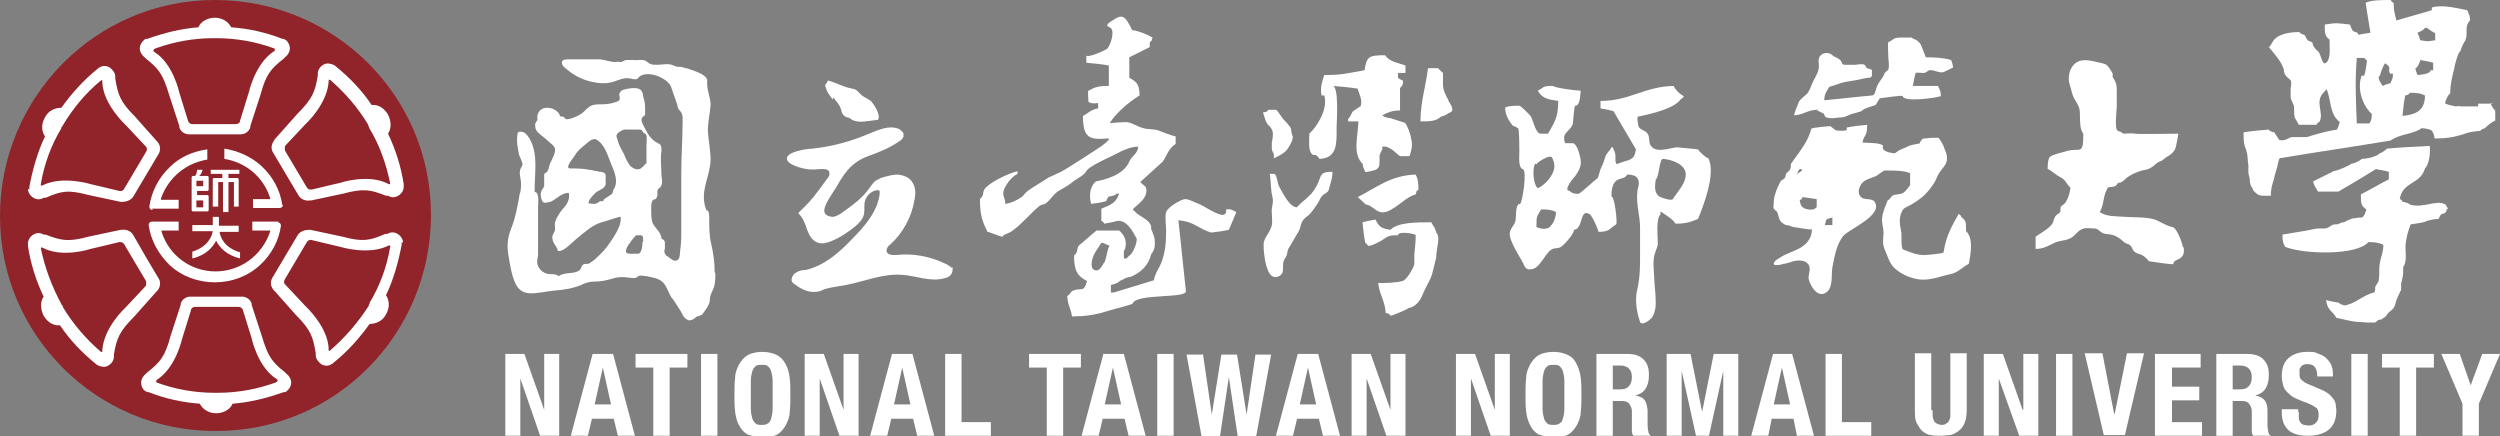 <?xml version="1.0" encoding="UTF-8"?>
<svg xmlns="http://www.w3.org/2000/svg" version="1.1" viewBox="0 0 366.6 64">
  <rect x="0" y="0" width="366.6" height="64" fill="#808080" stroke="none"/>
  <defs>
    <style>
      .cls-1, .cls-2 {
        fill: #fff;
      }

      .cls-2 {
        fill-rule: evenodd;
      }

      .cls-3 {
        fill: none;
      }

      .cls-4 {
        fill: #90242a;
      }
    </style>
  </defs>
  <!-- Generator: Adobe Illustrator 28.7.1, SVG Export Plug-In . SVG Version: 1.2.0 Build 142)  -->
  <g>
    <g id="_圖層_2">
      <path class="cls-2" d="M104.8,39.9c0-1.4-.2-2.8-.5-4.1-.3-1.2-.3-2.5-.3-3.8,0-.3,0-.9-.2-1.1-.2-.1-.2,0-.3-.3-.9-2.6.6-4.6.7-7.1,0-1.4-.3-2.8-.4-4.3,0-1.3.3-2.5.4-3.8,0-1.1-.5-2-.5-3.1,0-.2,0-.4,0-.6-.2-.9-2.3-1.4-3-1.7-.1,0-.3,0-.4-.1-.2,0-.3-.1-.5-.1-.1,0-.3,0-.4,0-.3,0-.6-.2-.9-.3-.7-.2-1.4,0-2.1,0-.8,0-1,0-1.6-.5-.5-.4-1.3-.1-1.9-.2-.3,0-.7,0-1,0-.3,0-.5.2-.8.3-.3,0-.5-.1-.8,0-.8,0-1.5-.3-2.3-.4-1.6,0-3.1,0-4.7,0-.3,0-.8,0-.9.4,0,.3.1.6.4.8,1.1,1,2.5,1.8,4,2.1.9.2,1.8.3,2.7.1,1-.2,1.9-.8,2.8-.6.3,0,.7.2,1,.1.2,0,.3-.2.5-.4,1.3-.9,4,.2,4.6,1.5.1.3.2.6.3.9.2.6.4,1.1.6,1.7,0,.1,0,.2.1.4,0,.1,0,.2.2.4,0,.1.2.2.3.4.2.3.2.7.2,1.1,0,2.6-.2,5.2-.2,7.8,0,1,0,2,0,3,0,2,0,4.1,0,6.1,0,.9-.1,1.8-.2,2.7,0,.5-.2,1.2-.9,1-.3-.1-.6-.4-.9-.6-.2-.1-.3-.2-.4-.4-.1-.2-.1-.5,0-.8,0-.3,0-.5,0-.8,0-.3-.2-.5-.5-.6,0-.9-1-1.6-1.3-2.3-.2-.5-.2-1.2-.2-1.7,0-.4-.1-1.4.3-1.7.1-.1.3,0,.4-.2.1-.1.2-.3.2-.5,0-.2,0-.4,0-.6,0-.2.2-.4.4-.5.4-.5.3-1.1.2-1.7,0-1.2-.2-2.5,0-3.7,0-.5,0-.9-.5-1.1-.5-.2-.9-.6-1.3-1.1-.3-.4-.5-.9-.8-1.4-.2-.4-.5-.9-.2-1.3.2-.2.4-.2.4-.5,0-.3,0-.6,0-.9,0-.6-.1-1.1-.3-1.7,0-.4-.2-1-.7-1.1-.6-.2-1.7,0-2.3.2-.2.1-.4.3-.5.6,0,.3.2.6,0,.9,0,.1-.2.1-.3.2-.8.3-1.5.4-2.4.4-.6,0-1.1,0-1.6.3s-.8.8-1.3,1.1c-.4.3-1,.5-1.5.7-.3,0-.6.2-.8,0-.1-.1-.2-.2-.3-.3-.1,0-.2,0-.3,0-.2,0-.2-.2-.3-.4-.7-1.1-2.9-1.4-3.2.3,0,.2,0,.4,0,.6-.2.4-.4.4-.3,1,0,.4.3.8.6,1,.4.4.9.7,1.3,1.1s1,.7,1,1.3-.4,1.2-.7,1.9c-.2.4-.2,1.1-.6,1.4,0,0-.2.1-.3.2,0,.1,0,.2,0,.4,0,.4,0,.9,0,1.3,0,.3-.3.5-.4.8-.2.4-.1,1.2.2,1.6.3.3.8,0,1.1,0,.8-.3,1.7-1.4,2.7-1.3.2.6-.1,1.4-.5,1.9-.4.5-.8.9-1.1,1.5-.2.3-.3.6-.4.9-.1.3,0,.7,0,1,0,.3-.2.5-.3.8-.2.3-.1.6,0,1,.2.5.6.8.7,1.4.9.2,2.3-1.5,3-2,1.1-.9,2.1-1.8,3.4-2.2.2,0,2.7-.9,2.8-.8.2,1-.6,2.3-1.1,3.1-.6.9-1.2,1.8-2,2.5-.4.4-.8.8-1.3,1.1-.2.2-.4.2-.7.2-.2,0-.3,0-.5.2-.2.3-.2.7-.7.9-.9.4-1.9.1-2.8.7-.3-.3-.8-.3-1.2-.3-.8,0-1.5-.5-1.8-1.2s0-1.1,0-1.7c0-1.4,0-2.7,0-4.1,0-1,0-1.9,0-2.8,0-.5.2-1.9-.3-2.2,0,0-.1,0-.2-.1,0,0,0-.2,0-.3,0-2.4.5-5-.6-7.2-.2-.4-.6-1-1-1.2-.3-.1-.9-.2-.9.2-.2,1,0,2,.2,3,.1.5.6,1.2.5,1.6,0,.1-.1.3-.2.4-.4.7,0,1.5,0,2.3,0,.5,0,1.1-.2,1.6-.3,1.7-.6,3.4-1.2,4.9-.6,1.5-.7,2.7-.4,4.3.2,1.2.4,2.5.9,3.7.4.9,1,1.5,2,1.6,1.3.1,2.6-.3,3.9-.4,1.3-.1,2.6-.3,3.8-.8.6-.3,1.2-.5,1.9-.5,1.1,0,1.9-.2,2.9-.5.7-.2,1.4-.2,2.1-.1.4,0,.9.2,1.2,0,.1,0,.2-.1.3-.2.4-.2.8,0,1.2,0,.9.2,1.8.3,2.4.9.6.6.8,1.5,1.2,2.1,0,.1.2.3.3.4.4.6.7,1.1,1.1,1.7.2.3.3.7.6,1,.3.3.7.5,1,.3.3,0,.5-.3.8-.5.2,0,.4-.1.6-.2.2,0,.3-.3.4-.4.2-.2.3-.5.5-.7.2-.4.4-.7.4-1.2,0-.7.4-1.2.6-1.8.2-.7.2-1.3.2-2h0ZM89.9,28.1c-.2.3,0,.3-.4.5-.4.3-.7.4-1,.7,0,0,0,.2-.1.2-.1,0-.3,0-.4,0-.1,0-.2.2-.3.2-.4.3-.9.2-1.4.1,0-.5.6-1.1,1-1.5.4-.4,1.1-.5,1.4-1,.2-.3.1-.6.1-1,0-.6.2-.9-.6-1.1-.2,0-.4,0-.6-.1-.4,0-.8-.2-1.2-.2-.9-.2-1.9-.2-2.8-.2s.6-1.7.7-1.9c.3-.6.9-1.1,1.4-1.5.4-.3.9-.9,1.5-.9.1,0,.2,0,.3.1,1.2.7,1.6,2.3,2.1,3.5.5,1.2,1.2,2.7.3,3.9h0ZM94.2,35.5c0,.5,0,1-.3,1.5-.2.3-.5.2-.8.2-.3,0-1.1.1-1.3-.2,0,0,0,0,0,0-.1-.4.3-1.1.6-1.4,0-.1.8-1.1.9-1.1h.7c.4,0,.3.8.3,1h0ZM94.7,23.9c0,.2-.3.4-.5.6-.5.6-1.3.3-1.8-.2-.4-.5-.7-1.2-.9-1.7-.3-.6-.7-1.2-.9-1.9,0-.2-.2-.5-.2-.8,0-.4.8-.8,1.1-.9.2,0,.5,0,.8,0h1.3c.3,0,.5,0,.6.2,0,.1.1.2.2.3.2.1.3.1.4.4.1.4,0,.9,0,1.3s0,1.4,0,1.5c0,0,0,1.1,0,1.4h0Z"/>
      <path class="cls-2" d="M122.2,14.3c.3.4.6.7.9,1.2.4.7.2,1.4,1.1,1.7.3,0,.5.2.8.4,1,.5,2.4.1,3.5,0,0,0,.1,0,.2,0,0,0,0,0,0,0,.6-.6-.6-2.4-1-2.8-.4-.3-.9-.5-1.3-.8-.5-.4-.7-.9-1.4-1-1.3-.2-2.4-.9-3.6-1.2,0,.2-.3.5-.4.7,0,.2.2.5.2.7.2.5.6.9.9,1.4h0Z"/>
      <path class="cls-2" d="M139.8,39.5c-.3-.3-.7-.6-1.1-.8-2.3-1.1-4.8-1.6-7.3-1.3-.6,0-1.3,0-1.4-.6,0-.4.2-.7.5-.9,1.9-1.7,3.2-4.1,3.6-6.6.2-.9.2-1.9-.4-2.7-.4-.6-1.2-.9-2-1-.8,0-1.5.2-2.2.4-.4.1-.7.3-1.1.5-.4.3-.7.8-1,1.2-1,1.4-2.4,2.4-3.8,3.4-.4.3-.9.6-1.4.7-.5,0-1.2-.2-1.3-.7-.1-.4.1-.9.3-1.3.4-.8.9-1.5,1.4-2.3.8-1.4,1.7-2.9,3.1-3.8,1-.7,2.3-1,3.4-1.5,1-.4,1.9-.9,2.8-1.5.3-.2.5-.4.6-.7,0-.2,0-.5-.1-.6-.2-.2-.4-.4-.6-.5-1.5-.6-3.1.2-4.6.8-2.6,1.1-5.3,1.8-8.1,2.1-.7,0-4.4.5-3.6,1.8.1.2.4.4.6.5,1.2.6,2.6.9,4,.7.6,0,1.3-.1,1.5.4.1.4,0,.7-.3,1-.7,1-1.4,1.9-2.1,2.8-.4.5-.8.9-1.2,1.3-.3.3-.6.6-.9.9,0,0,0,0,0,0,0,0,0,.1,0,.1.7.7,1,1.6,1.3,2.5.3.8.8,1.6,1.6,1.8.6.2,1.3,0,1.8-.2,1.3-.5,2.5-1.3,3.6-2.2.6-.5,1.1-1,1.3-1.8.1-.6,0-1.2.1-1.8.2-.8.8-1.5,1.7-1.7.1,0,.3,0,.4,0,.1.1.1.3.1.5-.3,2.6-2.2,4.8-4.1,6.7-1.9,2-4.1,3.9-6.8,4.5-.5,0-1,.1-1.4.4-.4.2-.7.8-.6,1.2.1.3.3.4.6.6.8.6,1.8,1.1,2.9,1,.5,0,.9-.2,1.3-.4,1-.3,2.1-.4,3.1-.6,2.7-.5,5.4-1.7,8.2-1.5,2.1.1,4.2,1.1,6.3.5.5-.1.9-.3,1.1-.8.2-.4,0-.9-.2-1.3h0Z"/>
      <path class="cls-2" d="M179.8,31.1c0,0-.1.5-.7.4-1.2-.3-2.2-1.1-3.3-1.6-.6-.2-1.2-.6-1.9-.7-.5,0-1,.3-1.1.4-.2,0-1.6.9-1.8,1.5-.2.6,0,2,0,2.7,0,1.6-.1,3.2-.7,4.7-.3.8-.9,1.5-1.1,2.6-2,.6-3.9,1.2-5.9,1.8h-.4v-1.1c.4-.1.7-.2,1.1-.4,0-.1.5-.4.7-.4,0-.1.7-.4,1.1-.4,1.4-.6,2.6-1.6,3-3.3.6-.7.6-1.5.5-2.3,0-.2-.5-1.5-.5-1.4.2-1.3-1.7-1.8-2.3-2.5l-.4-.4c.5-.6,2.5-1.7,1.9-3.3,0,0-.6-.5-.8-.7,1.1-1,2.2-2,3.3-3,.7-1,.8-1.9,1.9-2.6v-1.1c-.9-.2-1.8-.6-2.6-.9-.7-.2-1.4-.1-2.1-.3-.9-.2-1.6-.8-2.5-.9-.3,0-2.5.1-2.5.2.9-1.5,2.9-3.2,4.4-4.1,0-1.6-.4-2-1.5-2.6v-3c1-.5,2-1,3-1.5v-.7c.4-.4.2,0,.4-.7-.9-.5-1.8-.9-3-1.1,0,0-.3-.7-.7-1.3-.6-.9-1.1-.8-2-.2-.3.2-1.5.8-.6,1.1.9.3.2,2.5-.3,3.1-.3.3-3.1,1.5-3.1,1v1.1c1.1.1,2.2.2,3.3.4v3c-1.7,0-2,.2-3,.7-.1,0,0,1.4,0,1.6.3.3,1,.3,1.4.2,0,0,.1.8,0,.8-1.1.2-1.4.7-2.2,1.1,0,3.4,1.1,3.5,3.7,3.3.6,0-1.2,1.3-1.1,1.2-.4.3-4.6,3-5.3,3.4-.3.2-.9.5-1.2.6-.3.2-1,.4-1.4.7-.9.6-2,1.2-2.8,1.8-.4.3-.6.7-.9.9-.7.5-1.6.9-2.4,1,.1-.9-.6-1.1-.1-2.3.4-.8,1.1-1.7,1.9-2.1v-.4c-1.3.3-4.2,1.7-4.8,2.6-.4.6,0,.8-.7,1.5,0,2.5.4,3.3,1.1,4.8.3,0,2.1.8,2.2.7.2-.4,1.1-.5,1.5-.9,1.4-1,2.5-2.4,3.8-3.5.4-.4.8-.2,1.2-.6.7-.6,1.1-1.4,1.9-1.8.7-.4,1.4-.8,2-1.3.5-.4,1.6-.9,1.9-1.5.4-.8,4-2.3,4.5-2.6.9-.5,2.1-1,3.1-1,0,1-1,1.4-1.3,2.2-.9,2.1-3.9,2.7-4.9,2.9,0,0-1.3.9-.7,3.3.7-.1,1.5-.2,2.2-.4.1-.2.2-.5.4-.7.4,0,1.1-.2,1.1-.4h.4c-.4,1.4-1.4,1.7-2.6,2.2v1.8c.1,0,.4.2.4.4.6-.1,1.2-.2,1.9-.4,1.7-.3,2.8,2.6,2.9,2.6,0,.7-.5,2.1-1.1,2.5-.4.3,0,0-.4.4h-.4v-1.1c.1,0,.9-1.7-.7-3-.1,0-1.6,0-1.6,0,0,0-1.2,0-1.7,0-.9.7-1.7,1.5-2.6,2.2-.4.6,0,.8-.7,1.5,0,2.2.5,3,1.9,3.7-.5,1.9-.9.8-2.2,1.5-.1,0-.3.5-.7.7.1,1.5.5,1.7.7,3,1.7,0,3.3-.2,4.9-.7.5-.2,3.9-1,4-1.2.5-1.5,7.9-.7,7.8-1.8-.4-3.5-.7-6.9-1.1-10.4,2.4.2,3,1.3,4.8,1.8.9-.1,1.7-.2,2.6-.4.4-.9.7-1.7,1.1-2.6-.5-.2-.6-.5-1.5-.4h0ZM161.9,38.5c-.3.5-.7,1.4-1.4,1.1-.8-.3-.3-1.9,0-2.4.2-.4.5-.8.7-1.1,0-.1.2-.4.4-.5.3,0,.8.4,1.1.4-.4.8-.4,1.8-.8,2.6h0Z"/>
      <path class="cls-2" d="M199.8,24.1c.1.4.2.7.4,1.1,0,.1,1.3-.2,1.5-.3.5-.2.6-.6.6-1.2,0-.3,0-.5,0-.8,0-.4.3-.7.4-1,0-.1,0-.4,0-.4s.4,0,.5,0c.4.1.7.3,1,.5.2.1,1,.9,1.1.9.5,0,.9,0,1.4,0,.3-1,.5-1.6.2-2.7,0-.4-.6-2-.9-2.2-.7-.2-1.5-.5-2.2-.7,0,0-.7,0-1.1-.4.8-.4,1.4-.7,2.6-.7,0-.3,0-3.3,0-3.3,0,0,.6-.4.4-1.1-.2-.1-.5-.2-.7-.4v-.7h1.1v-1.1c-1.1-.4-2.3-.5-3-1.5-2.4,0-2.7.2-3,2.2-2.9.5-3.2.7-5.9.7-.2.6-.7,1.9-.4,3h.4c.6,2.2-1.3,4.8-2.2,5.6,0,1-.2,2.5.4,3,.4.4.4-.3,1.1.7,2.7-.1,2.5-2.5,2.5-4.6,0-.7.4-6.1-.6-6.1,1.2.1,2.5.2,3.7.4.1.6.8,1.7.4,2.6-.4.2-.7.5-1.1.7-.3.4-.3.8-.7,1.1v.4h1.5c-.1,2.4-.9,4.9.7,6.3h0Z"/>
      <path class="cls-2" d="M212.4,14.7c-.4-.7-.8-1.5-.8-2.3,0-.6,0-1.1,0-1.7,0,0-.6-.5-.7-.7h-1.5c-.3,2.6-1.1,4.9-1.1,7.8,1.3,0,2.3,0,3-.7.9-.2.8-.4,1.5-.7.5-.3-.2-1.3-.4-1.6h0Z"/>
      <path class="cls-2" d="M186.5,19c.3.5.1,1.4,0,1.9,0,.3,0,.6,0,1,0,.2.3.6.3.7,0,.2,0,.4,0,.6.7-.3,1.7-.8,2.1-1.5.2-.3.5-.8.6-1.2.2-.6,0-.5-.1-1-.1-.5,0-.7-.4-1.1-.2-.3-.5-.6-.8-.9-.2-.2-.9-1.4-1.1-1.4h-1.1c-.4.4,0,.2-.8.4.2.5.3,1.1.6,1.6.2.3.4.4.6.7h0Z"/>
      <path class="cls-2" d="M194,25.4c-.1.1-.3.3-.4.6-.3.9-.7,1.7-1.3,2.4-.4.4-.8.8-1.2,1.1,0,0-1,.9-.9.9-1.1,0-2.1-2.1-2.6-3-.3-.5-.3-1.6-.7-1.9h-.7c.2,1.1.1,2.3.4,3.4.2.9-.2,1.5-.1,2.3,0,.9.2,1.6-.2,2.4-.3.7-.9,1.3-1,2.1,0,.6,0,1.1.1,1.7.1.9.5,3.6,1.9,3.2,1.2-.4.7-1.3.9-2.2.1-.4.4-.7.5-1,.1-.5.1-.8.4-1.2.5-.8.9-1.6,1.4-2.4.2-.4.2-.8.4-1.2.2-.4.4-.6.8-.9.6-.4,1.2-1.4,1.6-2,.2-.3.3-.7.6-1,.2-.2.6-.4.8-.6.2-.2.2-.6.3-.8.2-.7.4-1.4.4-2.1-.6,0-1,0-1.3.2h0Z"/>
      <path class="cls-2" d="M200.2,30c1.1,0,1.6,1.4,2.9,1.1.6-.1,1.1-.5,1.6-.8.9-.6,1.8-1.5,2.9-1.8.2-.7,0-.3.4-.7,0-1.1-.1-1.6-.4-2.2-3.7.1-5.9,2-8.5,3.3,0,0,1.1,1,1.2,1.1h0Z"/>
      <path class="cls-2" d="M209.8,32.6c-2.1,0-4.9,0-5.9,1.1-1.4-.2-1.7-.5-2.2-1.5-.6.1-1.2.2-1.9.4.1,1,.2,2,.4,3,.4.3,0,0,.4.4.2.3,2.2-.8,2.4-1,.7-.5,1.1-.5,2-.5,0-.7,2.7-.2,2.6,0,0,.9-.1,1.8-.2,2.8,0,.5,0,1,0,1.4-.1.6-1.1,2.3-1.7,2.5-1.1.3-2.5.3-3.6.3.2,1.8,1,2.6,1.1,4.4.2,0,.7.2.7.4.3,0,2.4-.9,2.6-1.1.5-.1.9-.3,1.3-.7.5-.5.6-.8.9-1.5.4-1,1-1.8,1.3-2.8.2-.8.4-1.6.6-2.4,0-1.4.7-3,0-3.7-.2-.9-.4-.8-.7-1.5h0Z"/>
      <path class="cls-2" d="M250.1,23c0,0-.9-.7-1.1-1.1,0,0-2.9-.3-3.1-.3-1.1.1-3,.9-3.8-.2-.4-.5-.1-1.2-.5-1.8-.3-.5-1-.5-1.3-1-.1-.2-.3-1.5-.1-1.5,2-.4,5.4-1.2,6.3-2.6.1,0,.4-.2.4-.4-.7-.4-1.1-.8-1.5-1.5-4.3.1-6.4,2.2-10.7,2.2v1.1c.6.1,1.2.2,1.9.4,1.1,1.9,2.2,3.7,3.3,5.6-.2.9-.2,1.2-1.1,1.6-.1,0-1.7.5-1.7.6-.3-.4-.2-.7-.2-1.1,0-.7-.2-.8-.4-1.4,0,0-.1,0-.2,0-.2.5-.7.8-.9,1.4-.2.7-.4,1.2-.7,1.8,0,.1-.4,1.3-.4,1.3-.9.7-1.7,1.5-2.6,2.2-.3.3-1.4,0-1.5-.3-1.1,0,.6-2,.8-2.2.7-1,1-1.7.7-2.8-.1-.5-.5-2-1.1-2h-1.1c-.5-1.6.5-1.5,1.1-2.7.1-.2.2-2.8.4-2.8.8,0,.7-1.8.8-2.2-.7,0-3.7-.4-4.1-.7-1.6,0-1.2.2-2.2.7.6,1.1,1.5,1.3,3,1.5,0,2.5-.6,3.2-1.5,4.8h-1.1c-.7,0-1.1-2-1.4-2.5-.1-.2-1.5-1.6-1.7-1.6-.5,0-1.7,0-2.1.3.1,1.2.5,1.8,1.1,2.6.2.1.5.2.8.4.2.1.2,2.9.2,3.4,0,.6-.2,2.4.5,2.6.7.2-.1,5.1-.4,5.1-.8,0-.5,2.1-.7,2.6-.2.6-.7,1-.8,1.6-.2,1,1.3,3.3,1.8,4.2.3.5.4,1.3,1.2,1.2,1.4,0,2.1-2.3,3.1-2.9.4-.3,1-.1,1.4-.4.5-.3,2-2,1.9-2.5,1.4-.1.8-3.2,2.3-2.3.4.2,1.4,2.6,1.3,2.6,1.7,0,1.6-.5,2.6-1.1.2-.1-.2-4.1-.7-4.1,0-.8.1-1.8.7-2.3.5-.4,1.4-.3,1.6-.9.6,0,1.2.1,1.5.5.5.8,0,1.5,0,2-.2,1.9.4,3.5.4,5.3,0,1.4,0,2.8,0,4.2s0,3.1-.4,4.8c-.4,1.5-.1,3.4.4,4.8.3.7,1.6-.4,1.8-.7.3-.5.5-1.3.5-1.9,0-1.1-.1-2.2-.2-3.3,0-1-.2-2.2-.1-3.2,0-.8.5-1.6.6-2.3,0-1.4-.3-3.6.4-4.4v-.4c.7.5,1.8,1.1,2.2,1.8,1.7,0,2.3-.3,3.3-.7.7-1.7,2.7-6.7,1.5-8.9h0ZM225.3,24.1c.2-.4,1.8-1.3,2.1-1.1,0,0,0,0,.1,0,.1,0,.4.8.4,1,.3,1.3-1.2,3.1-2.4,3.6-.7-.6-.8-2.8-.4-3.6h0ZM227.4,33.2c-.5.4-1.1.5-2.1.1,0-1.9.1-1.5.7-2.6,1.1,0,1.6.1,2.2.4-.1.9-.4,1.7-.9,2.1ZM245.3,29.2c-.2.3-1.7-.2-2-.4-.8-.6-.6-1.6-.5-2.5.5-.2.5-3.1,1.1-3,1.3.1,3.3.8,3.3,2.3,0,1.3-1.2,2.5-1.9,3.6Z"/>
      <path class="cls-2" d="M266.3,16.2c.1,0,.3,0,.4.1,0,0,.6.3.8.4,0,.2.1.4.3.5.8.3,1.6,0,2.4,0,.2,0,.9-.3,1.1-.4.4-.2.9-.2,1.3-.4.2,0,.4-.1.6-.3.2-.2,1.5-.6,1.8-.7.2-.1.5-.9.7-1,.3,0,3.3-.5,3.3-.3.2.9,4.7.3,5.6,0,0-.9-.2-.9-.4-1.5h-3.7c0,0,.3-1.6.4-1.9h0c.1-.1.9,0,1.1,0,.5,0,.6-.3.9-.4.7-.1,1.3.4,2,.3.1,0,1.5-.7,1.5-.7,0-.2-.2-1-.3-1.1-.9-.3-2.3-.4-3.7-.4,0,0-.6-1.6-.7-1.8-.1-.2-.3-.4-.5-.6-.2-.2-.7-.3-.9-.5,0,0-1.1,0-1.2,0-1.6,0-1.2.2-2.2.7-.1,0,0,1.9,0,2.1,0,.5.2,1.4,0,1.9-.2.3-.5.3-.6.7-.3.7-.9,1.2-1.1,1.9-.2.4-.2,1.2-.7,1.2-2.3.2-4.7.5-7,.7.1-1.2.3-1.1.7-1.9,0-.1.6-.2.8-.3.3-.1.6-.2.9-.3.6-.2,1.3-.3,2-.4s1.3-.3,2-.4c.3,0,.5,0,.6-.3,0-.2,0-.6,0-.8-.1-.2-.5-.2-.7-.3-.2-.1-.2-.4-.4-.5-.4-.2-1,0-1.4,0-.5,0-1,0-1.4,0-.5,0-.4-.1-.6-.5-.3-.5-1-.6-1.3-.9-.5-.5-1.4-.4-1.8.1-.4.5-.1,1.2-.2,1.8-.1.8-.6,1.4-.9,2.1-.2.4-.4,1.1-.7,1.5-.4.5-.9.7-1.3,1.3-.1.2-.8,2-.7,2,.9,0,1.7-.5,2.5-.7.3,0,.8-.2,1.1-.1h0Z"/>
      <path class="cls-2" d="M288.3,33.7c0-1.2,0-1.3-.7-1.9,0-.1-.2-.4-.4-.4-1,1.8-1.8,3.1-2.2,5.6,0,.2-2.5.4-2.8.4-1.2,0-2-.4-3.1-.8-.4-.1-.2-2.2-.3-2.6-.2-1-.4-2,.1-3,.1-.2.3-.5.6-.6,1-.5,2-1.1,2.8-1.9.4-.4.9-1,1.2-1.5.4-.5.5-1.1.9-1.7.5-.7,1.2-1.3,1.1-2.2,0-.5-.2-.9-.4-1.4,0-.2-.7-1.5-.9-1.5-.6,0-1.2,0-1.8.1-.2,0-.5,0-.6.2,0,0-.4.5-.2.5-.8.2-1.4.2-2.1.6-.4.2-.8.3-1.1.5-.5.3-.4.5-1.1.3-.3,0-1.2-.3-1.2-.7v-.4c-.7-.4-1.8-.3-3-.4.3-1.3.7-.8.7-2.6-1,.1-2,.2-3,.4v.4c-.5.1-1.1.1-1.6,0,0,0-.9-.6-.7-.6-.3,0-2.9.2-2.9.4-.3,1.2-.9,2.2-1.6,3.2-.3.5-.7.9-1,1.4-.1.2-.4.4-.4.7,0,.3,0,.5-.2.8-.2.2-.4.3-.5.5-.1.2,0,.5-.3.7-.2.2-.4.2-.5.4,0,.1-.2.3-.2.4-.2.4-.4.8-.5,1.2-.2.5-.3,1-.3,1.6,0,.3-.1.5,0,.8.1.2.4.3.5.5.2.4.2.8.4,1.2.2.3.6.6.9.7.4,0,.7.2,1.1.3.3,0,2.7.5,2.7.3,0,.7-.2,1.3-.6,1.8-.9,1.2-2.6,1.5-3.8,2.2-.4.3-1.2.6-1.2,1.1s2.2-.2,2.3-.2c.7-.3,2.2-.6,2.8.3.4.6,0,1.3,0,2,.2,1,1.2,2.8,2.4,2.2,1.3-.6.9-2.7,1.1-3.8.3-1.5.6-3.4,1.6-4.6.8-1,5.9-3,4.6-5-.4-.6-1.5-.2-2-.7-.6-.6-.3-1.4.1-2,.5-.6,1.2-.7,1.9-1,.4-.1,1.2-.9,1.5-.9,1.4,0,2.8,0,3.7.4,0,0,0,1.6,0,1.7,0,.1-.7,1-.9,1.1-.5.4-1.2.2-1.7.5-.1,0-.3.5-.7.7-.3.8-.7,1.6-.8,2.5-.1.8.2,1.5.2,2.2,0,.8-.2,1.5.1,2.3.5,1.1.7,2.2,1.6,3,1,.9,2.5,1.5,3.8,1.6,1.5.1,2.9-.5,4.3-.8,1.1-.2,1.7-1,2.7-1.5.3-1.5.7-3.8-.4-4.8h0ZM263.8,24.8h.4c.3.2-.7.7-.7.7.1-.2.2-.5.4-.7h0ZM266.4,30.3c0,.1-.2.3-.5.4-.3.1-1.1,0-1.4-.2-.5-.3-.5-.7-.6-1.2.2,0,.4-.1.4-.4.2,0,2.1.3,2.1.3,0,.5,0,.8,0,1.1h0ZM268.7,33h-1.1c.3-1,0-.8,1.1-1.1v1.1Z"/>
      <path class="cls-2" d="M320.1,36.3c0-.5-.9-2.9-1.5-3-1-.2-1.8-.8-2.6-1.1-1.2-.4-3-.3-4.3-.4-1.3-.1-2.8,0-3.8-.7.6-.9.5-2.3,1-3.2.3-.6.2-.4.8-.5.4,0,.7-.2.9-.6.6.1,1-.6,1.5-.9.6-.4,1.3-.7,2-.9.6-.1,1.1-.2,1.6-.6.5-.4.6-.6,1.2-.8.3-.1.5-.4.7-.5.8-.5,1.3-.8,1.5-1.7,0-.1.4-1.8.3-1.8-.4,0-6.3.1-6.3,0-.5-.1-1.3,0-1.8,0,0,0,0-.2-.7-.4-.6-.1-.2-3.1-.2-3.5,0-.9,0-1.7,0-2.6,0-.8-.2-1.2-.6-1.8,0-.1,0-.4,0-.5-.2-.4-.5-.9-.8-1.2,0,0,0,0,0,0-.3-.3-1.1-.4-1.5-.5-1.2-.3-2.6-.6-3.5.5-.6.7-.8,1.9-.5,2.8.2.6.3,1.2.5,1.7s.6,1,.8,1.5c.2.4.2.9.2,1.4,0,.7,0,2.1.5,2.6,0,3.4-.5,1.9-2.6,2.6-.6.2-1.8.4-2.3.8-.3.2-.4,1.8-.3,1.8.2,0,1,.7,1.1.7.4.4,1,.5,1.4,1,0,0,.8,1.2.8.9,0,.7-.3,1.6-.6,2.1-.2.4-.5.5-.8.8-.1.2,0,.5-.1.8-.2.3-.5.3-.7.6-.4.7-.2,1-.8,1.5-.6.6-1.4,1-2.1,1.5v1.8c1.2,0,1.9-.5,3-1,.9-.3,1.9-.2,2.7-1,.5-.5.7-.8,1.4-1,0-.1,1.4,0,1.5,0,.6,0,.8.5,1.3.7.6.2,1.2.1,1.8.4.5.2,1,.7,1.4,1,.3.2.5.1.8.4.3.3.3.7.6.9.3.3.7.3,1.1.5.4.2,1,.8,1,.9.2,0,3.6.6,3.6.4,0-.6.9-.6,1.2-1,.4-.4.4-1,.3-1.5h0Z"/>
      <path class="cls-2" d="M365.6,15.2h-2.2v.4h-2.6c0-.1-.7,0-.7,0-.5-.1-1-.2-1.5-.4-.2,0,.4-1.4.7-1.5,0-1.3.3-2.5.6-3.7,0-.3.6-2.5.9-2.5.1-.5.6-1.5.7-1.5.5-1.3-.2-2,.7-3,0-.9-.2-.9-.4-1.5-1.1-.2-3.6-.9-5.2-.4v.4c-1.7.5-3.5,1-5.2,1.5-.2-.9-.4-1.4-.4-2.6-.1,0-.4-.2-.4-.4-1.4,0-2.8,0-3.7.4.2,1.5.5,3,.7,4.4-.1,0-1.8.3-1.8.3,0-.5-.5-.3-.8-.6-.1-.1-.4-.9-.4-.9-1.9-.2-1.8-.3-3.7,0,0,1.2,0,1.7.7,2.2,0,1.2.2,2.7-.4,3.3-.7.8-.8-1.2-1.3-1.6-.4-.3-.4-.4-.7-.8-.1-.2,0-.4-.2-.5-.2-.2-.4-.1-.6-.3-.2-.2-.3-.6-.5-.8-.1,0-.7-.2-.7-.4-1.5,0-3,.3-3.7,1.1-.1,0-.6,1.1-.8,1.1.8,1,1.8,2,2.2,3.3,0,.3.1.7.3.9.2.3.5.4.7.7.2.4,0,.9,0,1.2s0,.8,0,1.2c0,.5.5,1.1.5,1.5,0,1.9.1,1.4.7,2.6h2.6c0-.1.2-.4.4-.4.8-1.3-.8-3,.7-4.4.3-.4,0,0,.4-.4.7,1.9.4,3.6,1.9,4.8-.1.4-.2.7-.4,1.1-1.4.2-3.2.7-4.4,1.1h-2.2c-.4,0-1,.7-1.9.4-.2-.4-.5-.7-.7-1.1-.2,0-.8-.2-.8-.4-1.2.1-2.5.2-3.7.4,0,1.2,0,1.8.4,2.6,0,.1,0,.2.1.4.1.6.1,1.2.2,1.8,0,.3,0,.7,0,1s.1.6.2,1c0,.2,0,.5.1.8,0,.2.2.4.3.6.1.4.3.5.5.7.5.5,1.1.4,1.7.4.2,0,.4,0,.5,0,0-.1,0-.3,0-.5,0-.2.1-.4.1-.7.1-.5.3-1,.4-1.5.1-.5.3-1,.4-1.4,0-.1.3-1.4.4-1.4,5.4-.9,10.9-1.7,16.3-2.6,0-.1,1-.6,1.5-.7,0-.1,2.1-.4,3-1.1.5,0,1.5.2,1.5.4.1,0,.4.7.4,1.1,2,0,2.9-.2,4.5-.7,0-.1,1.5-.4,2.2-.4,0-.1.5-.4.7-.4.1-.2,1.1-1,1.5-1.1v-1.5c-.1,0-.6-.7-.7-1.1h0ZM347.5,18.1h-1.9c-.1-2.8-.3-6.1,0-9.6h1.1c.3.4,0,0,.4.4-.1.7-.2,1.5-.4,2.2h-.4c-.8,2.3.5,4.8,1.5,5.6,0,.9-.1.9-.4,1.5h0ZM350.5,12.2c-.4.1-.7.2-1.1.4,0,0-1-1.3-.4-1.5,0-.2.6-1.9.8-1.8,1.1.8.2.7.7,1.5h.4c0,.9-.2.9-.4,1.5h0ZM352.3,17c.1-1,.2-2,.4-3,.7-.2.3,0,.7-.4,1.1,0,1.6.1,2.2.4,0,2.2-1.3,2.8-3.3,3ZM356.8,10.3c-.1,0-.2,0-.4,0,.1.6-1.9.7-1.9.7-.1-.3-.3-.7-.3-1,.3,0,.8-1.2.7-1.2.6.1,1.2.2,1.9.4,0,0,0,.9,0,1.1h0ZM357.1,5.9c-1.4.2-.8.2-2.2,0-.1-.4-.2-.7-.4-1.1.2-.1.5-.2.8-.4.2-.2.3-.4.6-.3,0,0,1.2.9,1.2.7,0,0,0,1.1,0,1.1Z"/>
      <path class="cls-2" d="M359,30.7c-.1-.2-.2-.5-.4-.7-1.3-.8-3.2.6-5.2,0,0-.1-.7-.4-1.1-.4,0-.1-.2-.4-.4-.4.4-2.6,3-2.1,3.7-4.5.6-.6.8-2.1.7-3.3-2.1.1-4.2.2-6.3.4-.1.2-.9.7-1.1.7,0,.1-.5.4-.7.4,0,.1-1.2.4-1.9.4-.1.2-1.1.7-1.5.7-.1.2-1.9,1-2.6,1.1-1,.5-2,1-3,1.5.2.9.4.8.7,1.5h3c1.9-1.1,3.7-2.2,5.5-3.3.6.1,1.2.2,1.9.4v1.1c-1.4.7-2.7,1.5-4.1,2.2,0,1.3,0,1.7.8,2.2-.1.4-.3,1.1-.7,1.2-.3,0-.6,0-.9.1-.3,0-.5,0-.8.2-.3,0-.6.3-.9.4-.3,0-.5.1-.7.2-.3.2-.6,0-1,.2-.4.2-.5.4-1,.5-.3,0-.6,0-.9,0-.6,0-1.2.2-1.8.3-1.2.2-2.4.4-3.6.6,0,1,.1,1.3.4,1.8,2.7,1.1,10.5,1.3,12.2-.7,1,0,1.6.1,2.2.4,0,.7-.2,1.4-.4,2.1-.1.4-.2.9-.2,1.4,0,.6,0,1.3-.1,1.8-.1.3-.4.6-.5.9,0,.2,0,.8-.2.8-1.7.4-2.7,1.7-4.4,1.9,0-.1-.7-.2-.7-.4-.6-.1-1.2-.2-1.9-.4.2,1.6.9,1.5,1.5,2.6,1,.2,2,.5,3,.6.6,0,1.2.1,1.7.1.3,0,.6,0,.9,0,.2,0,.4-.3.6-.4.2,0,.4,0,.6-.2.4-.2.6-.5.8-.8.3-.3.7-.5.9-.9.2-.4.2-.8.4-1.2.2-.5.4-.9.6-1.3,0-.2,0-.5,0-.8,0-.2,0-.3.1-.5.1-.4.2-.9.2-1.3,0-.2,0-.5,0-.7,0-.1.2-.3.2-.4.4-1.1,0-2.2.2-3.3.1-.9.4-1.8.7-2.6.7-.1,1.5-.2,2.2-.4,0-.1,1.2-.4,1.9-.4.1-.2.2-.5.4-.7.2,0,.7-.2.7-.4.1,0,.1-.4,0-.4h0Z"/>
      <path class="cls-1" d="M79.8,60.1h0v-8.2h2.2v12h-2.8l-2.9-8.4h0v8.4h-2.2v-12h2.8l2.9,8.2Z"/>
      <path class="cls-1" d="M89.9,51.9l3.2,12h-2.5l-.6-2.5h-3.2l-.6,2.5h-2.5l3.2-12h3,0ZM89.6,59.3l-1.2-5.4h0l-1.2,5.4h2.4Z"/>
      <path class="cls-1" d="M100.8,53.9h-2.6v10h-2.4v-10h-2.6v-2h7.6v2h0Z"/>
      <path class="cls-1" d="M102.8,51.9h2.4v12h-2.4v-12Z"/>
      <path class="cls-1" d="M107.8,55.4c0-.8.3-1.4.6-2,.3-.5.7-1,1.2-1.3s1.3-.5,2.2-.5,1.6.2,2.2.5c.5.3.9.7,1.2,1.3.3.5.5,1.2.6,2s.1,1.6.1,2.5,0,1.8-.1,2.5c0,.8-.3,1.4-.6,2-.3.5-.7,1-1.2,1.3-.5.3-1.3.4-2.2.4s-1.6-.2-2.2-.4c-.5-.3-.9-.7-1.2-1.3-.3-.5-.5-1.2-.6-2s-.1-1.6-.1-2.5,0-1.7.1-2.5ZM110.1,59.9c0,.6.1,1,.2,1.4s.3.6.5.8.5.2.9.2.6,0,.9-.2.4-.4.5-.8.2-.8.2-1.4c0-.6,0-1.2,0-2s0-1.5,0-2c0-.6-.1-1-.2-1.4s-.3-.6-.5-.8-.5-.2-.9-.2-.7,0-.9.2c-.2.2-.4.4-.5.8s-.2.8-.2,1.4c0,.6,0,1.2,0,2s0,1.5,0,2Z"/>
      <path class="cls-1" d="M123.7,60.1h0v-8.2h2.2v12h-2.8l-2.9-8.4h0v8.4h-2.2v-12h2.8l2.9,8.2Z"/>
      <path class="cls-1" d="M133.8,51.9l3.2,12h-2.5l-.6-2.5h-3.2l-.6,2.5h-2.5l3.2-12h3,0ZM133.5,59.3l-1.2-5.4h0l-1.2,5.4h2.4Z"/>
      <path class="cls-1" d="M138.6,51.9h2.4v10h4.3v2h-6.7v-12h0Z"/>
      <path class="cls-1" d="M158.5,53.9h-2.6v10h-2.4v-10h-2.6v-2h7.6v2h0Z"/>
      <path class="cls-1" d="M164.8,51.9l3.2,12h-2.5l-.6-2.5h-3.2l-.6,2.5h-2.5l3.2-12h3,0ZM164.4,59.3l-1.2-5.4h0l-1.2,5.4h2.4Z"/>
      <path class="cls-1" d="M169.7,51.9h2.4v12h-2.4v-12Z"/>
      <path class="cls-1" d="M176.4,51.9l1.3,8.9h0l1.4-8.8h2.3l1.4,8.8h0l1.3-8.8h2.3l-2.2,12h-2.7l-1.3-8.7h0l-1.3,8.7h-2.7l-2.2-12h2.3Z"/>
      <path class="cls-1" d="M193.3,51.9l3.2,12h-2.5l-.6-2.5h-3.2l-.6,2.5h-2.5l3.2-12h3,0ZM193,59.3l-1.2-5.4h0l-1.2,5.4h2.4Z"/>
      <path class="cls-1" d="M203.9,60.1h0v-8.2h2.2v12h-2.8l-2.9-8.4h0v8.4h-2.2v-12h2.8l2.9,8.2Z"/>
      <path class="cls-1" d="M219.2,60.1h0v-8.2h2.2v12h-2.8l-2.9-8.4h0v8.4h-2.2v-12h2.8l2.9,8.2Z"/>
      <path class="cls-1" d="M223.8,55.4c0-.8.3-1.4.6-2,.3-.5.7-1,1.2-1.3s1.3-.5,2.2-.5,1.6.2,2.2.5.9.7,1.2,1.3.5,1.2.6,2,.1,1.6.1,2.5,0,1.8-.1,2.5c0,.8-.3,1.4-.6,2-.3.5-.7,1-1.2,1.3-.5.3-1.3.4-2.2.4s-1.6-.2-2.2-.4c-.5-.3-.9-.7-1.2-1.3s-.5-1.2-.6-2-.1-1.6-.1-2.5,0-1.7.1-2.5ZM226.2,59.9c0,.6.1,1,.2,1.4s.3.6.5.8.5.2.9.2.6,0,.9-.2.4-.4.5-.8c.1-.3.2-.8.2-1.4,0-.6,0-1.2,0-2s0-1.5,0-2c0-.6-.1-1-.2-1.4-.1-.4-.3-.6-.5-.8s-.5-.2-.9-.2-.6,0-.9.2c-.2.2-.4.4-.5.8s-.2.8-.2,1.4c0,.6,0,1.2,0,2s0,1.5,0,2Z"/>
      <path class="cls-1" d="M238.6,51.9c1,0,1.8.2,2.4.8s.8,1.3.8,2.3-.2,1.5-.5,2c-.3.5-.8.8-1.5,1h0c.6.1,1.1.3,1.3.6.3.3.4.8.5,1.5,0,.2,0,.5,0,.7,0,.3,0,.6,0,.9,0,.6,0,1.1.1,1.5,0,.3.2.6.4.7h0c0,0-2.6,0-2.6,0-.1-.2-.2-.4-.2-.6s0-.4,0-.7v-2.3c0-.5-.2-.8-.4-1.1s-.6-.4-1.1-.4h-1.3v5.1h-2.4v-12h4.5,0ZM237.5,57.1c.6,0,1-.1,1.3-.4s.5-.7.5-1.4c0-1.1-.6-1.7-1.7-1.7h-1.1v3.5h1Z"/>
      <path class="cls-1" d="M247.9,51.9l1.7,8.5h0l1.7-8.5h3.6v12h-2.2v-9.5h0l-2.1,9.5h-1.9l-2.1-9.5h0v9.5h-2.2v-12h3.6,0Z"/>
      <path class="cls-1" d="M262.8,51.9l3.2,12h-2.5l-.5-2.5h-3.2l-.5,2.5h-2.5l3.2-12h3,0ZM262.5,59.3l-1.2-5.4h0l-1.2,5.4h2.4Z"/>
      <path class="cls-1" d="M267.7,51.9h2.4v10h4.3v2h-6.7v-12h0Z"/>
      <path class="cls-1" d="M283.4,60.2c0,.3,0,.6,0,.8s.1.5.2.7c.1.2.2.3.4.4s.4.2.7.2.5,0,.7-.2c.2-.1.3-.2.4-.4.1-.2.2-.4.2-.7s0-.5,0-.8v-8.4h2.4v8.3c0,.8-.1,1.4-.3,1.9-.2.5-.5.9-.9,1.2s-.8.5-1.2.6c-.5,0-.9.1-1.4.1s-1,0-1.4-.1c-.5,0-.9-.3-1.2-.5-.4-.3-.6-.7-.9-1.2s-.3-1.2-.3-2v-8.3h2.4v8.3h0Z"/>
      <path class="cls-1" d="M296.7,60.1h0v-8.2h2.2v12h-2.8l-3-8.4h0v8.4h-2.2v-12h2.8l2.9,8.2Z"/>
      <path class="cls-1" d="M301.5,51.9h2.4v12h-2.4v-12Z"/>
      <path class="cls-1" d="M310.1,60.7h0l1.8-8.9h2.5l-2.8,12h-3.1l-2.8-12h2.6l1.7,8.8h0Z"/>
      <path class="cls-1" d="M322.8,53.9h-4.3v2.8h4v2h-4v3.2h4.4v2h-6.9v-12h6.7v2h0Z"/>
      <path class="cls-1" d="M329.5,51.9c1,0,1.8.2,2.4.8s.8,1.3.8,2.3-.2,1.5-.5,2c-.3.5-.8.8-1.5,1h0c.6.1,1,.3,1.3.6.3.3.5.8.5,1.5,0,.2,0,.5,0,.7,0,.3,0,.6,0,.9,0,.6,0,1.1.1,1.5,0,.3.2.6.4.7h0c0,0-2.6,0-2.6,0-.1-.2-.2-.4-.2-.6s0-.4,0-.7v-2.3c0-.5-.2-.8-.4-1.1s-.6-.4-1.1-.4h-1.3v5.1h-2.4v-12h4.5,0ZM328.4,57.1c.6,0,1-.1,1.3-.4s.5-.7.5-1.4c0-1.1-.6-1.7-1.7-1.7h-1.1v3.5h1Z"/>
      <path class="cls-1" d="M337.1,60.5c0,.3,0,.5,0,.8s.1.4.2.6c.1.2.3.3.5.4.2,0,.5.1.8.1s.7-.1,1-.4.4-.6.4-1.1,0-.5-.1-.7c0-.2-.2-.4-.4-.5s-.4-.3-.7-.4-.6-.3-1-.4c-.5-.2-1-.4-1.4-.6-.4-.2-.7-.5-1-.8s-.5-.6-.6-1c-.1-.4-.2-.8-.2-1.3,0-1.2.3-2.1,1-2.7s1.6-.9,2.7-.9,1,0,1.5.2.8.3,1.2.6c.3.3.6.6.8,1s.3.9.3,1.5v.3h-2.3c0-.6-.1-1-.3-1.3-.2-.3-.5-.5-1-.5s-.5,0-.7.1c-.2,0-.3.2-.4.3s-.2.3-.2.4c0,.2,0,.3,0,.5,0,.4,0,.7.2.9.2.2.5.5,1,.7l1.9.8c.5.2.8.4,1.1.6s.5.5.7.7.3.5.4.8c0,.3.1.6.1,1,0,1.3-.4,2.2-1.1,2.8-.7.6-1.8.9-3.1.9s-2.3-.3-2.9-.9c-.6-.6-.9-1.4-.9-2.5v-.5h2.4v.3h0Z"/>
      <path class="cls-1" d="M344.8,51.9h2.4v12h-2.4v-12Z"/>
      <path class="cls-1" d="M356.9,53.9h-2.6v10h-2.4v-10h-2.6v-2h7.6v2h0Z"/>
      <path class="cls-1" d="M362.3,56.5h0l1.7-4.6h2.6l-3.1,7.3v4.7h-2.4v-4.7l-3.1-7.3h2.7l1.6,4.6h0Z"/>
      <g>
        <path class="cls-4" d="M63.2,31.5c0,17.5-14,31.7-31.5,31.7C14.3,63.3,0,49.2,0,31.7,0,14.3,14,0,31.5,0c17.5,0,31.7,14,31.7,31.5Z"/>
        <g>
          <g>
            <path class="cls-1" d="M21.2,8.4l.2.2c1.9,1.5,2.5,2.3,3.4,5.3l1.5,4.6c0,0,0,.1,0,.2,0,0,0,0,0,0,.2.6.8,1,1.4,1,0,0,0,0,0,0h3.8s3.8,0,3.8,0c0,0,0,0,0,0,.6,0,1.2-.4,1.4-1,0,0,0,0,0,0,0,0,0-.1,0-.2l1.5-4.6c.8-3,1.5-3.8,3.4-5.3l.2-.2c.4-.3.7-.8.7-1.3s-.3-1.1-.7-1.3c0,0-.1,0-.2-.1h0s0,0,0,0c0,0-.1,0-.2,0-2.5-1-5-1.5-7.5-1.7-.4-.8-1.3-1.4-2.4-1.4s-2.1.6-2.4,1.4c-2.5.2-5,.8-7.5,1.7,0,0-.1,0-.2,0,0,0,0,0,0,0h0c0,0-.1,0-.2.1-.4.3-.7.8-.7,1.3,0,.5.3,1,.7,1.3ZM22.8,7.1c2.8-1,5.6-1.5,8.5-1.5h.2s0,0,0,0h0s0,0,0,0h0s0,0,0,0h.2c2.9,0,5.8.5,8.5,1.5,0,0,.1,0,.1.2s0,.1-.1.2h0c-2.8,1.8-3.7,6-3.7,6l-1.3,4.2h0c0,.3-.3.5-.6.5h0s-3.2,0-3.2,0h0s0,0,0,0h-3.2s0,0,0,0c-.3,0-.5-.2-.6-.4h0s-1.3-4.2-1.3-4.2c0,0-.9-4.3-3.7-6h0c0,0-.1,0-.1-.2,0-.1.1-.2.1-.2Z"/>
            <path class="cls-1" d="M4.1,27.7c0,.5.3,1,.8,1.3.5.3,1,.3,1.5,0h.3c2.3-1,3.3-1.2,6.3-.4l4.7,1c0,0,.1,0,.2,0,0,0,0,0,0,0,.6,0,1.2-.2,1.6-.7,0,0,0,0,0,0l1.9-3.2,1.9-3.2s0,0,0,0c.3-.6.2-1.2-.2-1.7,0,0,0,0,0,0,0,0,0,0-.1-.1l-3.2-3.6c-2.2-2.2-2.5-3.2-2.9-5.6v-.3c0-.5-.4-1-.8-1.3-.5-.3-1.1-.3-1.5,0,0,0-.1,0-.2.1h0s0,0,0,0c0,0,0,0-.1.1-2.1,1.7-3.8,3.6-5.3,5.7-.9,0-1.9.4-2.4,1.4-.6,1-.5,2.1,0,2.8-1.1,2.3-1.8,4.8-2.3,7.4,0,0,0,.1,0,.2,0,0,0,0,0,0h0c0,0,0,.1,0,.2ZM6,26.9c.5-2.9,1.5-5.6,3-8.1v-.2c.1,0,.1,0,.1,0h0s0,0,0,0h0s0,0,0,0h0s.1-.2.1-.2c1.5-2.5,3.3-4.7,5.6-6.6,0,0,.1-.1.2,0,0,0,0,.1,0,.2h0c.1,3.3,3.4,6.3,3.4,6.3l3,3.2h0c.2.2.2.5,0,.8h0s-1.6,2.7-1.6,2.7h0s0,0,0,0l-1.6,2.7h0c-.1.2-.4.4-.7.3h0s-4.2-1-4.2-1c0,0-4.2-1.3-7.1.2h0c0,0-.1,0-.2,0-.1,0,0-.2,0-.2Z"/>
            <path class="cls-1" d="M23.1,42.6s0,0,0,0c.4-.5.5-1.2.2-1.7,0,0,0,0,0,0l-1.9-3.2-1.9-3.3s0,0,0,0c-.3-.5-1-.8-1.6-.7,0,0,0,0,0,0,0,0-.1,0-.2,0l-4.7,1c-3,.8-4,.6-6.3-.3h-.3c-.5-.3-1-.3-1.5,0-.5.3-.8.8-.8,1.3,0,0,0,.1,0,.2h0s0,0,0,0c0,0,0,.1,0,.2.4,2.6,1.2,5.1,2.3,7.4-.5.7-.5,1.8,0,2.8.6,1,1.5,1.5,2.4,1.4,1.4,2.1,3.2,4,5.3,5.7,0,0,0,0,.1.1,0,0,0,0,0,0h0c0,0,.1,0,.2.1.5.2,1,.3,1.5,0,.5-.3.8-.8.8-1.3v-.3c.4-2.4.8-3.4,3-5.6l3.2-3.6s0,0,.1-.1ZM21.4,41.9h0s-3,3.2-3,3.2c0,0-3.2,2.9-3.4,6.3h0c0,0,0,.1,0,.2-.1,0-.2,0-.2,0-2.2-1.9-4.1-4.1-5.6-6.6v-.2c-.1,0-.1,0-.1,0h0s0,0,0,0h0s-.1-.2-.1-.2c-1.4-2.6-2.4-5.3-3-8.1,0,0,0-.1,0-.2,0,0,.1,0,.2,0h0c2.9,1.6,7.1.2,7.1.2l4.2-1h0c.3,0,.5,0,.7.3h0s1.6,2.7,1.6,2.7h0s1.6,2.7,1.6,2.7h0c.1.2,0,.5,0,.7Z"/>
            <path class="cls-1" d="M42,54.8l-.2-.2c-1.9-1.5-2.5-2.3-3.4-5.3l-1.5-4.6c0,0,0-.1,0-.2,0,0,0,0,0,0-.2-.6-.8-1-1.4-1,0,0,0,0,0,0h-3.8s-3.8,0-3.8,0c0,0,0,0,0,0-.6,0-1.2.4-1.4,1,0,0,0,0,0,0,0,0,0,.1,0,.2l-1.5,4.6c-.8,3-1.5,3.8-3.4,5.3l-.2.2c-.4.3-.7.8-.7,1.3,0,.6.3,1.1.7,1.3,0,0,.1,0,.2.1h0s0,0,0,0c0,0,.1,0,.2,0,2.5,1,5,1.5,7.5,1.7.4.8,1.3,1.4,2.4,1.4,1.1,0,2.1-.6,2.4-1.4,2.5-.2,5-.8,7.5-1.7,0,0,.1,0,.2,0,0,0,0,0,0,0h0c0,0,.1,0,.2-.1.4-.3.7-.8.7-1.3s-.3-1-.7-1.3ZM40.4,56.1c-2.8,1-5.6,1.5-8.5,1.5h-.2s0,0,0,0h0s0,0,0,0h0s0,0,0,0h-.2c-2.9,0-5.8-.5-8.5-1.5,0,0-.1,0-.1-.2,0,0,0-.1.1-.2h0c2.8-1.8,3.7-6,3.7-6l1.3-4.2h0c0-.3.3-.5.6-.5h0s3.2,0,3.2,0h0s0,0,0,0h3.2s0,0,0,0c.3,0,.5.2.6.4h0s1.3,4.2,1.3,4.2c0,0,.9,4.3,3.7,6h0c0,0,.1,0,.1.2,0,.1-.1.2-.1.2Z"/>
            <path class="cls-1" d="M59.1,35.6c0-.5-.3-1-.8-1.3-.5-.3-1-.3-1.5,0h-.3c-2.3,1-3.3,1.2-6.3.4l-4.7-1c0,0-.1,0-.2,0,0,0,0,0,0,0-.6,0-1.2.2-1.6.7,0,0,0,0,0,0l-1.9,3.2-1.9,3.2s0,0,0,0c-.3.6-.2,1.2.2,1.7,0,0,0,0,0,0,0,0,0,0,.1.1l3.2,3.6c2.2,2.2,2.5,3.2,2.9,5.6v.3c0,.5.4,1,.8,1.3.5.3,1.1.3,1.5,0,0,0,.1,0,.2-.1h0s0,0,0,0c0,0,0,0,.1-.1,2.1-1.7,3.8-3.6,5.3-5.7.9,0,1.9-.4,2.4-1.4.6-1,.5-2.1,0-2.8,1.1-2.3,1.8-4.8,2.3-7.4,0,0,0-.1,0-.2,0,0,0,0,0,0h0c0,0,0-.1,0-.2ZM57.2,36.3c-.5,2.9-1.5,5.6-3,8.1v.2c-.1,0-.1,0-.1,0h0s0,0,0,0h0v.2c-1.6,2.5-3.5,4.7-5.7,6.6,0,0-.1.1-.2,0,0,0-.1-.1,0-.2h0c-.1-3.3-3.4-6.3-3.4-6.3l-3-3.2h0c-.2-.2-.2-.5,0-.8h0s1.6-2.7,1.6-2.7h0s0,0,0,0l1.6-2.7h0c.1-.2.4-.4.7-.3h0s4.2,1,4.2,1c0,0,4.2,1.3,7.1-.2h0c0,0,.1,0,.2,0,.1,0,0,.2,0,.2Z"/>
            <path class="cls-1" d="M40.2,20.6s0,0,0,0c-.4.5-.5,1.2-.2,1.7,0,0,0,0,0,0l1.9,3.2,1.9,3.2s0,0,0,0c.3.5,1,.8,1.6.7,0,0,0,0,0,0,0,0,.1,0,.2,0l4.7-1c3-.8,4-.6,6.3.3h.3c.5.3,1,.3,1.5,0,.5-.3.8-.8.8-1.3,0,0,0-.1,0-.2h0s0,0,0,0c0,0,0-.1,0-.2-.4-2.6-1.2-5.1-2.3-7.4.5-.7.5-1.8,0-2.8-.6-1-1.5-1.5-2.4-1.4-1.4-2.1-3.2-4-5.3-5.7,0,0,0,0-.1-.1,0,0,0,0,0,0h0c0,0-.1,0-.2-.1-.5-.2-1-.3-1.5,0-.5.3-.8.8-.8,1.3v.3c-.4,2.4-.8,3.4-3,5.6l-3.2,3.6s0,0-.1.1ZM41.8,21.4h0s3-3.2,3-3.2c0,0,3.2-2.9,3.4-6.3h0c0,0,0-.1,0-.2.1,0,.2,0,.2,0,2.2,1.9,4.1,4.1,5.6,6.6v.2c.1,0,.1,0,.1,0h0s0,0,0,0h0s0,0,0,0v.2c1.6,2.6,2.5,5.3,3.1,8.1,0,0,0,.1,0,.2,0,0-.1,0-.2,0h0c-2.9-1.6-7.1-.2-7.1-.2l-4.2,1h0c-.3,0-.5,0-.7-.3h0s-1.6-2.7-1.6-2.7h0s0,0,0,0l-1.6-2.7h0c-.1-.2,0-.5,0-.7Z"/>
          </g>
          <rect class="cls-3" x="28.9" y="29.4" width="1" height="1"/>
          <rect class="cls-3" x="28.9" y="26.5" width="1" height=".8"/>
          <path class="cls-1" d="M40.9,32.5h-3.9v1.3h2.6v.2c-1.2,3.5-4.4,5.8-8,5.8s-6.8-2.3-7.9-5.8v-.2c0,0,.2,0,.2,0h2.3v-1.3h-3.9c-.3,0-.5.2-.5.5s0,0,0,0c.3,2.2,1.4,4.2,3,5.8,1.8,1.7,4.2,2.6,6.7,2.6s4.9-.9,6.7-2.6c1.6-1.5,2.7-3.5,3-5.7,0,0,0,0,0,0,0-.3-.2-.5-.5-.5Z"/>
          <path class="cls-1" d="M41.4,30.1s0,0,0,0c-.3-2.2-1.4-4.2-3-5.7-1.5-1.4-3.5-2.3-5.5-2.6v1.5c3.1.5,5.7,2.6,6.7,5.7v.2c0,0-.2,0-.2,0h-2.3v1.3h3.9c.3,0,.5-.2.5-.5Z"/>
          <path class="cls-1" d="M22.3,30.6h3.9v-1.3h-2.6v-.2c1.1-3.1,3.7-5.2,6.8-5.7v-1.5c-2.1.3-4,1.1-5.5,2.6-1.6,1.5-2.7,3.6-3,5.8,0,0,0,0,0,0,0,.3.2.5.5.5Z"/>
          <path class="cls-1" d="M28.2,37v.9c2.1-.5,3-1.7,3.5-2.6.5,1,1.5,2.1,3.5,2.6v-.9c-2.4-.7-2.9-2.3-3-3h2.8v-.9h-2.9v-1.3h-.9v1.2h0c-.2,0-3,0-3,0v.9h3c-.1.7-.7,2.3-3,3Z"/>
          <path class="cls-1" d="M32.7,26.1h-1.3c0,0-.2,0-.2.2v4s.8,0,.8,0v-3.6h.7v4.4h.8v-4.4h.8s0,3.6,0,3.6h.7v-4c0,0,0-.2-.2-.2h-1.3s0-.6,0-.6h1.6v-.6h-4.2v.6h1.7v.6Z"/>
          <path class="cls-1" d="M29.2,25.8c.4-.3.5-.9.5-.9h-.8s0,.6-.3.9h-.3c0,0-.2,0-.2.2v4.8c0,0,0,.2.2.2h2.1c0,0,.2,0,.2-.2v-2c0,0,0-.2-.2-.2h-1.5v-.6h1.5c0,0,.2,0,.2-.2v-1.8c0,0,0-.2-.2-.2h-1.2ZM29.8,29.4v1h-1v-1h1ZM29.8,27.3h-1v-.8h1v.8Z"/>
        </g>
      </g>
    </g>
  </g>
</svg>